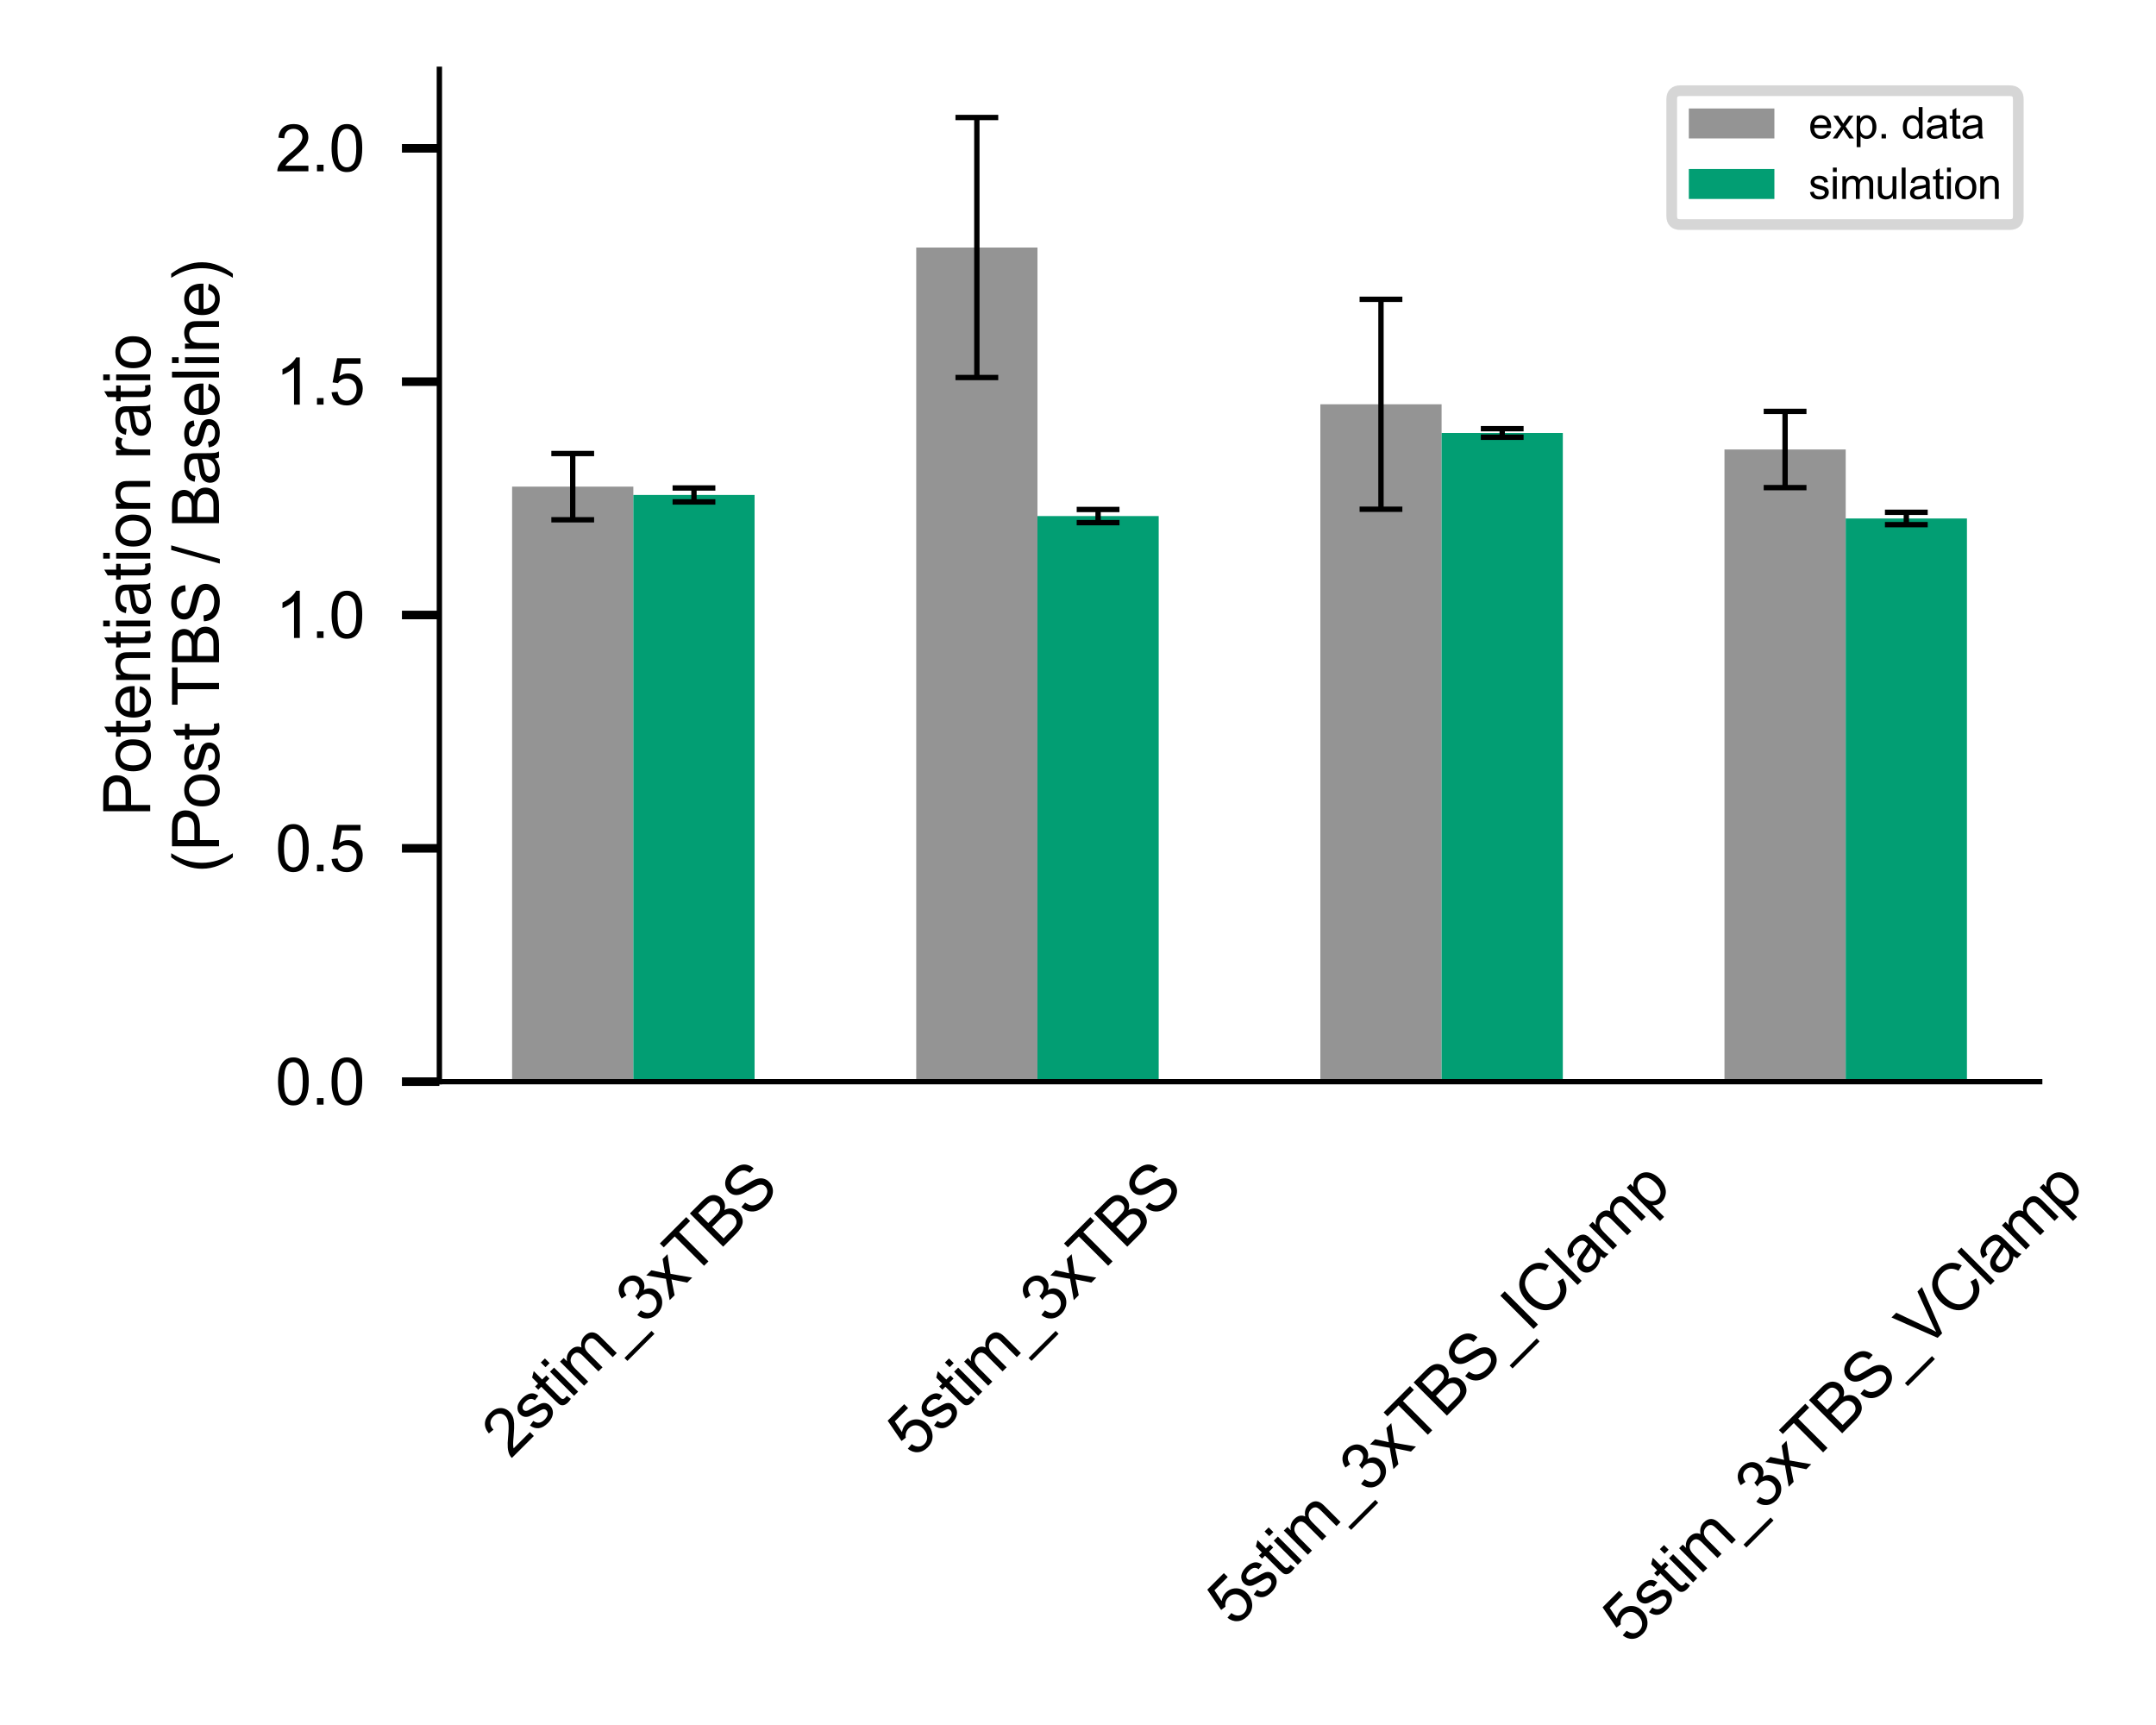 <?xml version="1.0" encoding="utf-8" standalone="no"?>
<!DOCTYPE svg PUBLIC "-//W3C//DTD SVG 1.1//EN"
  "http://www.w3.org/Graphics/SVG/1.1/DTD/svg11.dtd">
<svg xmlns:xlink="http://www.w3.org/1999/xlink" width="201.6pt" height="161.28pt" viewBox="0 0 201.6 161.28" xmlns="http://www.w3.org/2000/svg" version="1.1">
 <defs>
  <style type="text/css">*{stroke-linejoin: round; stroke-linecap: butt}</style>
 </defs>
 <g id="figure_1">
  <g id="patch_1">
   <path d="M 0 161.28 
L 201.6 161.28 
L 201.6 0 
L 0 0 
z
" style="fill: #ffffff"/>
  </g>
  <g id="axes_1">
   <g id="patch_2">
    <path d="M 41.084 101.131 
L 190.724 101.131 
L 190.724 6.48 
L 41.084 6.48 
z
" style="fill: #ffffff"/>
   </g>
   <g id="patch_3">
    <path d="M 47.886 101.131 
L 59.222 101.131 
L 59.222 45.498 
L 47.886 45.498 
z
" clip-path="url(#pa3f6104dae)" style="fill: #949494"/>
   </g>
   <g id="patch_4">
    <path d="M 85.674 101.131 
L 97.01 101.131 
L 97.01 23.143 
L 85.674 23.143 
z
" clip-path="url(#pa3f6104dae)" style="fill: #949494"/>
   </g>
   <g id="patch_5">
    <path d="M 123.461 101.131 
L 134.798 101.131 
L 134.798 37.799 
L 123.461 37.799 
z
" clip-path="url(#pa3f6104dae)" style="fill: #949494"/>
   </g>
   <g id="patch_6">
    <path d="M 161.249 101.131 
L 172.586 101.131 
L 172.586 42.026 
L 161.249 42.026 
z
" clip-path="url(#pa3f6104dae)" style="fill: #949494"/>
   </g>
   <g id="patch_7">
    <path d="M 59.222 101.131 
L 70.558 101.131 
L 70.558 46.276 
L 59.222 46.276 
z
" clip-path="url(#pa3f6104dae)" style="fill: #029e73"/>
   </g>
   <g id="patch_8">
    <path d="M 97.01 101.131 
L 108.346 101.131 
L 108.346 48.25 
L 97.01 48.25 
z
" clip-path="url(#pa3f6104dae)" style="fill: #029e73"/>
   </g>
   <g id="patch_9">
    <path d="M 134.798 101.131 
L 146.134 101.131 
L 146.134 40.48 
L 134.798 40.48 
z
" clip-path="url(#pa3f6104dae)" style="fill: #029e73"/>
   </g>
   <g id="patch_10">
    <path d="M 172.586 101.131 
L 183.922 101.131 
L 183.922 48.474 
L 172.586 48.474 
z
" clip-path="url(#pa3f6104dae)" style="fill: #029e73"/>
   </g>
   <g id="matplotlib.axis_1">
    <g id="xtick_1">
     <g id="text_1">
      <!-- 2stim_3xTBS -->
      <g transform="translate(47.731 136.447)rotate(-45)scale(0.06 -0.06)">
       <defs>
        <path id="ArialMT-32" d="M 3222 541 
L 3222 0 
L 194 0 
Q 188 203 259 391 
Q 375 700 629 1000 
Q 884 1300 1366 1694 
Q 2113 2306 2375 2664 
Q 2638 3022 2638 3341 
Q 2638 3675 2398 3904 
Q 2159 4134 1775 4134 
Q 1369 4134 1125 3890 
Q 881 3647 878 3216 
L 300 3275 
Q 359 3922 746 4261 
Q 1134 4600 1788 4600 
Q 2447 4600 2831 4234 
Q 3216 3869 3216 3328 
Q 3216 3053 3103 2787 
Q 2991 2522 2730 2228 
Q 2469 1934 1863 1422 
Q 1356 997 1212 845 
Q 1069 694 975 541 
L 3222 541 
z
" transform="scale(0.016)"/>
        <path id="ArialMT-73" d="M 197 991 
L 753 1078 
Q 800 744 1014 566 
Q 1228 388 1613 388 
Q 2000 388 2187 545 
Q 2375 703 2375 916 
Q 2375 1106 2209 1216 
Q 2094 1291 1634 1406 
Q 1016 1563 777 1677 
Q 538 1791 414 1992 
Q 291 2194 291 2438 
Q 291 2659 392 2848 
Q 494 3038 669 3163 
Q 800 3259 1026 3326 
Q 1253 3394 1513 3394 
Q 1903 3394 2198 3281 
Q 2494 3169 2634 2976 
Q 2775 2784 2828 2463 
L 2278 2388 
Q 2241 2644 2061 2787 
Q 1881 2931 1553 2931 
Q 1166 2931 1000 2803 
Q 834 2675 834 2503 
Q 834 2394 903 2306 
Q 972 2216 1119 2156 
Q 1203 2125 1616 2013 
Q 2213 1853 2448 1751 
Q 2684 1650 2818 1456 
Q 2953 1263 2953 975 
Q 2953 694 2789 445 
Q 2625 197 2315 61 
Q 2006 -75 1616 -75 
Q 969 -75 630 194 
Q 291 463 197 991 
z
" transform="scale(0.016)"/>
        <path id="ArialMT-74" d="M 1650 503 
L 1731 6 
Q 1494 -44 1306 -44 
Q 1000 -44 831 53 
Q 663 150 594 308 
Q 525 466 525 972 
L 525 2881 
L 113 2881 
L 113 3319 
L 525 3319 
L 525 4141 
L 1084 4478 
L 1084 3319 
L 1650 3319 
L 1650 2881 
L 1084 2881 
L 1084 941 
Q 1084 700 1114 631 
Q 1144 563 1211 522 
Q 1278 481 1403 481 
Q 1497 481 1650 503 
z
" transform="scale(0.016)"/>
        <path id="ArialMT-69" d="M 425 3934 
L 425 4581 
L 988 4581 
L 988 3934 
L 425 3934 
z
M 425 0 
L 425 3319 
L 988 3319 
L 988 0 
L 425 0 
z
" transform="scale(0.016)"/>
        <path id="ArialMT-6d" d="M 422 0 
L 422 3319 
L 925 3319 
L 925 2853 
Q 1081 3097 1340 3245 
Q 1600 3394 1931 3394 
Q 2300 3394 2536 3241 
Q 2772 3088 2869 2813 
Q 3263 3394 3894 3394 
Q 4388 3394 4653 3120 
Q 4919 2847 4919 2278 
L 4919 0 
L 4359 0 
L 4359 2091 
Q 4359 2428 4304 2576 
Q 4250 2725 4106 2815 
Q 3963 2906 3769 2906 
Q 3419 2906 3187 2673 
Q 2956 2441 2956 1928 
L 2956 0 
L 2394 0 
L 2394 2156 
Q 2394 2531 2256 2718 
Q 2119 2906 1806 2906 
Q 1569 2906 1367 2781 
Q 1166 2656 1075 2415 
Q 984 2175 984 1722 
L 984 0 
L 422 0 
z
" transform="scale(0.016)"/>
        <path id="ArialMT-5f" d="M -97 -1272 
L -97 -866 
L 3631 -866 
L 3631 -1272 
L -97 -1272 
z
" transform="scale(0.016)"/>
        <path id="ArialMT-33" d="M 269 1209 
L 831 1284 
Q 928 806 1161 595 
Q 1394 384 1728 384 
Q 2125 384 2398 659 
Q 2672 934 2672 1341 
Q 2672 1728 2419 1979 
Q 2166 2231 1775 2231 
Q 1616 2231 1378 2169 
L 1441 2663 
Q 1497 2656 1531 2656 
Q 1891 2656 2178 2843 
Q 2466 3031 2466 3422 
Q 2466 3731 2256 3934 
Q 2047 4138 1716 4138 
Q 1388 4138 1169 3931 
Q 950 3725 888 3313 
L 325 3413 
Q 428 3978 793 4289 
Q 1159 4600 1703 4600 
Q 2078 4600 2393 4439 
Q 2709 4278 2876 4000 
Q 3044 3722 3044 3409 
Q 3044 3113 2884 2869 
Q 2725 2625 2413 2481 
Q 2819 2388 3044 2092 
Q 3269 1797 3269 1353 
Q 3269 753 2831 336 
Q 2394 -81 1725 -81 
Q 1122 -81 723 278 
Q 325 638 269 1209 
z
" transform="scale(0.016)"/>
        <path id="ArialMT-78" d="M 47 0 
L 1259 1725 
L 138 3319 
L 841 3319 
L 1350 2541 
Q 1494 2319 1581 2169 
Q 1719 2375 1834 2534 
L 2394 3319 
L 3066 3319 
L 1919 1756 
L 3153 0 
L 2463 0 
L 1781 1031 
L 1600 1309 
L 728 0 
L 47 0 
z
" transform="scale(0.016)"/>
        <path id="ArialMT-54" d="M 1659 0 
L 1659 4041 
L 150 4041 
L 150 4581 
L 3781 4581 
L 3781 4041 
L 2266 4041 
L 2266 0 
L 1659 0 
z
" transform="scale(0.016)"/>
        <path id="ArialMT-42" d="M 469 0 
L 469 4581 
L 2188 4581 
Q 2713 4581 3030 4442 
Q 3347 4303 3526 4014 
Q 3706 3725 3706 3409 
Q 3706 3116 3547 2856 
Q 3388 2597 3066 2438 
Q 3481 2316 3704 2022 
Q 3928 1728 3928 1328 
Q 3928 1006 3792 729 
Q 3656 453 3456 303 
Q 3256 153 2954 76 
Q 2653 0 2216 0 
L 469 0 
z
M 1075 2656 
L 2066 2656 
Q 2469 2656 2644 2709 
Q 2875 2778 2992 2937 
Q 3109 3097 3109 3338 
Q 3109 3566 3000 3739 
Q 2891 3913 2687 3977 
Q 2484 4041 1991 4041 
L 1075 4041 
L 1075 2656 
z
M 1075 541 
L 2216 541 
Q 2509 541 2628 563 
Q 2838 600 2978 687 
Q 3119 775 3209 942 
Q 3300 1109 3300 1328 
Q 3300 1584 3169 1773 
Q 3038 1963 2805 2039 
Q 2572 2116 2134 2116 
L 1075 2116 
L 1075 541 
z
" transform="scale(0.016)"/>
        <path id="ArialMT-53" d="M 288 1472 
L 859 1522 
Q 900 1178 1048 958 
Q 1197 738 1509 602 
Q 1822 466 2213 466 
Q 2559 466 2825 569 
Q 3091 672 3220 851 
Q 3350 1031 3350 1244 
Q 3350 1459 3225 1620 
Q 3100 1781 2813 1891 
Q 2628 1963 1997 2114 
Q 1366 2266 1113 2400 
Q 784 2572 623 2826 
Q 463 3081 463 3397 
Q 463 3744 659 4045 
Q 856 4347 1234 4503 
Q 1613 4659 2075 4659 
Q 2584 4659 2973 4495 
Q 3363 4331 3572 4012 
Q 3781 3694 3797 3291 
L 3216 3247 
Q 3169 3681 2898 3903 
Q 2628 4125 2100 4125 
Q 1550 4125 1298 3923 
Q 1047 3722 1047 3438 
Q 1047 3191 1225 3031 
Q 1400 2872 2139 2705 
Q 2878 2538 3153 2413 
Q 3553 2228 3743 1945 
Q 3934 1663 3934 1294 
Q 3934 928 3725 604 
Q 3516 281 3123 101 
Q 2731 -78 2241 -78 
Q 1619 -78 1198 103 
Q 778 284 539 648 
Q 300 1013 288 1472 
z
" transform="scale(0.016)"/>
       </defs>
       <use xlink:href="#ArialMT-32"/>
       <use xlink:href="#ArialMT-73" x="55.615"/>
       <use xlink:href="#ArialMT-74" x="105.615"/>
       <use xlink:href="#ArialMT-69" x="133.398"/>
       <use xlink:href="#ArialMT-6d" x="155.615"/>
       <use xlink:href="#ArialMT-5f" x="238.916"/>
       <use xlink:href="#ArialMT-33" x="294.531"/>
       <use xlink:href="#ArialMT-78" x="350.146"/>
       <use xlink:href="#ArialMT-54" x="400.146"/>
       <use xlink:href="#ArialMT-42" x="461.23"/>
       <use xlink:href="#ArialMT-53" x="527.93"/>
      </g>
     </g>
    </g>
    <g id="xtick_2">
     <g id="text_2">
      <!-- 5stim_3xTBS -->
      <g transform="translate(85.519 136.447)rotate(-45)scale(0.06 -0.06)">
       <defs>
        <path id="ArialMT-35" d="M 266 1200 
L 856 1250 
Q 922 819 1161 601 
Q 1400 384 1738 384 
Q 2144 384 2425 690 
Q 2706 997 2706 1503 
Q 2706 1984 2436 2262 
Q 2166 2541 1728 2541 
Q 1456 2541 1237 2417 
Q 1019 2294 894 2097 
L 366 2166 
L 809 4519 
L 3088 4519 
L 3088 3981 
L 1259 3981 
L 1013 2750 
Q 1425 3038 1878 3038 
Q 2478 3038 2890 2622 
Q 3303 2206 3303 1553 
Q 3303 931 2941 478 
Q 2500 -78 1738 -78 
Q 1113 -78 717 272 
Q 322 622 266 1200 
z
" transform="scale(0.016)"/>
       </defs>
       <use xlink:href="#ArialMT-35"/>
       <use xlink:href="#ArialMT-73" x="55.615"/>
       <use xlink:href="#ArialMT-74" x="105.615"/>
       <use xlink:href="#ArialMT-69" x="133.398"/>
       <use xlink:href="#ArialMT-6d" x="155.615"/>
       <use xlink:href="#ArialMT-5f" x="238.916"/>
       <use xlink:href="#ArialMT-33" x="294.531"/>
       <use xlink:href="#ArialMT-78" x="350.146"/>
       <use xlink:href="#ArialMT-54" x="400.146"/>
       <use xlink:href="#ArialMT-42" x="461.23"/>
       <use xlink:href="#ArialMT-53" x="527.93"/>
      </g>
     </g>
    </g>
    <g id="xtick_3">
     <g id="text_3">
      <!-- 5stim_3xTBS_IClamp -->
      <g transform="translate(115.408 152.244)rotate(-45)scale(0.06 -0.06)">
       <defs>
        <path id="ArialMT-49" d="M 597 0 
L 597 4581 
L 1203 4581 
L 1203 0 
L 597 0 
z
" transform="scale(0.016)"/>
        <path id="ArialMT-43" d="M 3763 1606 
L 4369 1453 
Q 4178 706 3683 314 
Q 3188 -78 2472 -78 
Q 1731 -78 1267 223 
Q 803 525 561 1097 
Q 319 1669 319 2325 
Q 319 3041 592 3573 
Q 866 4106 1370 4382 
Q 1875 4659 2481 4659 
Q 3169 4659 3637 4309 
Q 4106 3959 4291 3325 
L 3694 3184 
Q 3534 3684 3231 3912 
Q 2928 4141 2469 4141 
Q 1941 4141 1586 3887 
Q 1231 3634 1087 3207 
Q 944 2781 944 2328 
Q 944 1744 1114 1308 
Q 1284 872 1643 656 
Q 2003 441 2422 441 
Q 2931 441 3284 734 
Q 3638 1028 3763 1606 
z
" transform="scale(0.016)"/>
        <path id="ArialMT-6c" d="M 409 0 
L 409 4581 
L 972 4581 
L 972 0 
L 409 0 
z
" transform="scale(0.016)"/>
        <path id="ArialMT-61" d="M 2588 409 
Q 2275 144 1986 34 
Q 1697 -75 1366 -75 
Q 819 -75 525 192 
Q 231 459 231 875 
Q 231 1119 342 1320 
Q 453 1522 633 1644 
Q 813 1766 1038 1828 
Q 1203 1872 1538 1913 
Q 2219 1994 2541 2106 
Q 2544 2222 2544 2253 
Q 2544 2597 2384 2738 
Q 2169 2928 1744 2928 
Q 1347 2928 1158 2789 
Q 969 2650 878 2297 
L 328 2372 
Q 403 2725 575 2942 
Q 747 3159 1072 3276 
Q 1397 3394 1825 3394 
Q 2250 3394 2515 3294 
Q 2781 3194 2906 3042 
Q 3031 2891 3081 2659 
Q 3109 2516 3109 2141 
L 3109 1391 
Q 3109 606 3145 398 
Q 3181 191 3288 0 
L 2700 0 
Q 2613 175 2588 409 
z
M 2541 1666 
Q 2234 1541 1622 1453 
Q 1275 1403 1131 1340 
Q 988 1278 909 1158 
Q 831 1038 831 891 
Q 831 666 1001 516 
Q 1172 366 1500 366 
Q 1825 366 2078 508 
Q 2331 650 2450 897 
Q 2541 1088 2541 1459 
L 2541 1666 
z
" transform="scale(0.016)"/>
        <path id="ArialMT-70" d="M 422 -1272 
L 422 3319 
L 934 3319 
L 934 2888 
Q 1116 3141 1344 3267 
Q 1572 3394 1897 3394 
Q 2322 3394 2647 3175 
Q 2972 2956 3137 2557 
Q 3303 2159 3303 1684 
Q 3303 1175 3120 767 
Q 2938 359 2589 142 
Q 2241 -75 1856 -75 
Q 1575 -75 1351 44 
Q 1128 163 984 344 
L 984 -1272 
L 422 -1272 
z
M 931 1641 
Q 931 1000 1190 694 
Q 1450 388 1819 388 
Q 2194 388 2461 705 
Q 2728 1022 2728 1688 
Q 2728 2322 2467 2637 
Q 2206 2953 1844 2953 
Q 1484 2953 1207 2617 
Q 931 2281 931 1641 
z
" transform="scale(0.016)"/>
       </defs>
       <use xlink:href="#ArialMT-35"/>
       <use xlink:href="#ArialMT-73" x="55.615"/>
       <use xlink:href="#ArialMT-74" x="105.615"/>
       <use xlink:href="#ArialMT-69" x="133.398"/>
       <use xlink:href="#ArialMT-6d" x="155.615"/>
       <use xlink:href="#ArialMT-5f" x="238.916"/>
       <use xlink:href="#ArialMT-33" x="294.531"/>
       <use xlink:href="#ArialMT-78" x="350.146"/>
       <use xlink:href="#ArialMT-54" x="400.146"/>
       <use xlink:href="#ArialMT-42" x="461.23"/>
       <use xlink:href="#ArialMT-53" x="527.93"/>
       <use xlink:href="#ArialMT-5f" x="594.629"/>
       <use xlink:href="#ArialMT-49" x="650.244"/>
       <use xlink:href="#ArialMT-43" x="678.027"/>
       <use xlink:href="#ArialMT-6c" x="750.244"/>
       <use xlink:href="#ArialMT-61" x="772.461"/>
       <use xlink:href="#ArialMT-6d" x="828.076"/>
       <use xlink:href="#ArialMT-70" x="911.377"/>
      </g>
     </g>
    </g>
    <g id="xtick_4">
     <g id="text_4">
      <!-- 5stim_3xTBS_VClamp -->
      <g transform="translate(152.37 153.895)rotate(-45)scale(0.06 -0.06)">
       <defs>
        <path id="ArialMT-56" d="M 1803 0 
L 28 4581 
L 684 4581 
L 1875 1253 
Q 2019 853 2116 503 
Q 2222 878 2363 1253 
L 3600 4581 
L 4219 4581 
L 2425 0 
L 1803 0 
z
" transform="scale(0.016)"/>
       </defs>
       <use xlink:href="#ArialMT-35"/>
       <use xlink:href="#ArialMT-73" x="55.615"/>
       <use xlink:href="#ArialMT-74" x="105.615"/>
       <use xlink:href="#ArialMT-69" x="133.398"/>
       <use xlink:href="#ArialMT-6d" x="155.615"/>
       <use xlink:href="#ArialMT-5f" x="238.916"/>
       <use xlink:href="#ArialMT-33" x="294.531"/>
       <use xlink:href="#ArialMT-78" x="350.146"/>
       <use xlink:href="#ArialMT-54" x="400.146"/>
       <use xlink:href="#ArialMT-42" x="461.23"/>
       <use xlink:href="#ArialMT-53" x="527.93"/>
       <use xlink:href="#ArialMT-5f" x="594.629"/>
       <use xlink:href="#ArialMT-56" x="650.244"/>
       <use xlink:href="#ArialMT-43" x="716.943"/>
       <use xlink:href="#ArialMT-6c" x="789.16"/>
       <use xlink:href="#ArialMT-61" x="811.377"/>
       <use xlink:href="#ArialMT-6d" x="866.992"/>
       <use xlink:href="#ArialMT-70" x="950.293"/>
      </g>
     </g>
    </g>
   </g>
   <g id="matplotlib.axis_2">
    <g id="ytick_1">
     <g id="line2d_1">
      <defs>
       <path id="m439abb5422" d="M 0 0 
L -3.5 0 
" style="stroke: #000000; stroke-width: 0.8"/>
      </defs>
      <g>
       <use xlink:href="#m439abb5422" x="41.084" y="101.131" style="stroke: #000000; stroke-width: 0.8"/>
      </g>
     </g>
     <g id="text_5">
      <!-- 0.0 -->
      <g transform="translate(25.744 103.278)scale(0.06 -0.06)">
       <defs>
        <path id="ArialMT-30" d="M 266 2259 
Q 266 3072 433 3567 
Q 600 4063 929 4331 
Q 1259 4600 1759 4600 
Q 2128 4600 2406 4451 
Q 2684 4303 2865 4023 
Q 3047 3744 3150 3342 
Q 3253 2941 3253 2259 
Q 3253 1453 3087 958 
Q 2922 463 2592 192 
Q 2263 -78 1759 -78 
Q 1097 -78 719 397 
Q 266 969 266 2259 
z
M 844 2259 
Q 844 1131 1108 757 
Q 1372 384 1759 384 
Q 2147 384 2411 759 
Q 2675 1134 2675 2259 
Q 2675 3391 2411 3762 
Q 2147 4134 1753 4134 
Q 1366 4134 1134 3806 
Q 844 3388 844 2259 
z
" transform="scale(0.016)"/>
        <path id="ArialMT-2e" d="M 581 0 
L 581 641 
L 1222 641 
L 1222 0 
L 581 0 
z
" transform="scale(0.016)"/>
       </defs>
       <use xlink:href="#ArialMT-30"/>
       <use xlink:href="#ArialMT-2e" x="55.615"/>
       <use xlink:href="#ArialMT-30" x="83.398"/>
      </g>
     </g>
    </g>
    <g id="ytick_2">
     <g id="line2d_2">
      <g>
       <use xlink:href="#m439abb5422" x="41.084" y="79.315" style="stroke: #000000; stroke-width: 0.8"/>
      </g>
     </g>
     <g id="text_6">
      <!-- 0.5 -->
      <g transform="translate(25.744 81.463)scale(0.06 -0.06)">
       <use xlink:href="#ArialMT-30"/>
       <use xlink:href="#ArialMT-2e" x="55.615"/>
       <use xlink:href="#ArialMT-35" x="83.398"/>
      </g>
     </g>
    </g>
    <g id="ytick_3">
     <g id="line2d_3">
      <g>
       <use xlink:href="#m439abb5422" x="41.084" y="57.499" style="stroke: #000000; stroke-width: 0.8"/>
      </g>
     </g>
     <g id="text_7">
      <!-- 1.0 -->
      <g transform="translate(25.744 59.647)scale(0.06 -0.06)">
       <defs>
        <path id="ArialMT-31" d="M 2384 0 
L 1822 0 
L 1822 3584 
Q 1619 3391 1289 3197 
Q 959 3003 697 2906 
L 697 3450 
Q 1169 3672 1522 3987 
Q 1875 4303 2022 4600 
L 2384 4600 
L 2384 0 
z
" transform="scale(0.016)"/>
       </defs>
       <use xlink:href="#ArialMT-31"/>
       <use xlink:href="#ArialMT-2e" x="55.615"/>
       <use xlink:href="#ArialMT-30" x="83.398"/>
      </g>
     </g>
    </g>
    <g id="ytick_4">
     <g id="line2d_4">
      <g>
       <use xlink:href="#m439abb5422" x="41.084" y="35.684" style="stroke: #000000; stroke-width: 0.8"/>
      </g>
     </g>
     <g id="text_8">
      <!-- 1.5 -->
      <g transform="translate(25.744 37.831)scale(0.06 -0.06)">
       <use xlink:href="#ArialMT-31"/>
       <use xlink:href="#ArialMT-2e" x="55.615"/>
       <use xlink:href="#ArialMT-35" x="83.398"/>
      </g>
     </g>
    </g>
    <g id="ytick_5">
     <g id="line2d_5">
      <g>
       <use xlink:href="#m439abb5422" x="41.084" y="13.868" style="stroke: #000000; stroke-width: 0.8"/>
      </g>
     </g>
     <g id="text_9">
      <!-- 2.0 -->
      <g transform="translate(25.744 16.015)scale(0.06 -0.06)">
       <use xlink:href="#ArialMT-32"/>
       <use xlink:href="#ArialMT-2e" x="55.615"/>
       <use xlink:href="#ArialMT-30" x="83.398"/>
      </g>
     </g>
    </g>
    <g id="text_10">
     <!-- Potentiation ratio -->
     <g transform="translate(14.047 76.319)rotate(-90)scale(0.06 -0.06)">
      <defs>
       <path id="ArialMT-50" d="M 494 0 
L 494 4581 
L 2222 4581 
Q 2678 4581 2919 4538 
Q 3256 4481 3484 4323 
Q 3713 4166 3852 3881 
Q 3991 3597 3991 3256 
Q 3991 2672 3619 2267 
Q 3247 1863 2275 1863 
L 1100 1863 
L 1100 0 
L 494 0 
z
M 1100 2403 
L 2284 2403 
Q 2872 2403 3119 2622 
Q 3366 2841 3366 3238 
Q 3366 3525 3220 3729 
Q 3075 3934 2838 4000 
Q 2684 4041 2272 4041 
L 1100 4041 
L 1100 2403 
z
" transform="scale(0.016)"/>
       <path id="ArialMT-6f" d="M 213 1659 
Q 213 2581 725 3025 
Q 1153 3394 1769 3394 
Q 2453 3394 2887 2945 
Q 3322 2497 3322 1706 
Q 3322 1066 3130 698 
Q 2938 331 2570 128 
Q 2203 -75 1769 -75 
Q 1072 -75 642 372 
Q 213 819 213 1659 
z
M 791 1659 
Q 791 1022 1069 705 
Q 1347 388 1769 388 
Q 2188 388 2466 706 
Q 2744 1025 2744 1678 
Q 2744 2294 2464 2611 
Q 2184 2928 1769 2928 
Q 1347 2928 1069 2612 
Q 791 2297 791 1659 
z
" transform="scale(0.016)"/>
       <path id="ArialMT-65" d="M 2694 1069 
L 3275 997 
Q 3138 488 2766 206 
Q 2394 -75 1816 -75 
Q 1088 -75 661 373 
Q 234 822 234 1631 
Q 234 2469 665 2931 
Q 1097 3394 1784 3394 
Q 2450 3394 2872 2941 
Q 3294 2488 3294 1666 
Q 3294 1616 3291 1516 
L 816 1516 
Q 847 969 1125 678 
Q 1403 388 1819 388 
Q 2128 388 2347 550 
Q 2566 713 2694 1069 
z
M 847 1978 
L 2700 1978 
Q 2663 2397 2488 2606 
Q 2219 2931 1791 2931 
Q 1403 2931 1139 2672 
Q 875 2413 847 1978 
z
" transform="scale(0.016)"/>
       <path id="ArialMT-6e" d="M 422 0 
L 422 3319 
L 928 3319 
L 928 2847 
Q 1294 3394 1984 3394 
Q 2284 3394 2536 3286 
Q 2788 3178 2913 3003 
Q 3038 2828 3088 2588 
Q 3119 2431 3119 2041 
L 3119 0 
L 2556 0 
L 2556 2019 
Q 2556 2363 2490 2533 
Q 2425 2703 2258 2804 
Q 2091 2906 1866 2906 
Q 1506 2906 1245 2678 
Q 984 2450 984 1813 
L 984 0 
L 422 0 
z
" transform="scale(0.016)"/>
       <path id="ArialMT-20" transform="scale(0.016)"/>
       <path id="ArialMT-72" d="M 416 0 
L 416 3319 
L 922 3319 
L 922 2816 
Q 1116 3169 1280 3281 
Q 1444 3394 1641 3394 
Q 1925 3394 2219 3213 
L 2025 2691 
Q 1819 2813 1613 2813 
Q 1428 2813 1281 2702 
Q 1134 2591 1072 2394 
Q 978 2094 978 1738 
L 978 0 
L 416 0 
z
" transform="scale(0.016)"/>
      </defs>
      <use xlink:href="#ArialMT-50"/>
      <use xlink:href="#ArialMT-6f" x="66.699"/>
      <use xlink:href="#ArialMT-74" x="122.314"/>
      <use xlink:href="#ArialMT-65" x="150.098"/>
      <use xlink:href="#ArialMT-6e" x="205.713"/>
      <use xlink:href="#ArialMT-74" x="261.328"/>
      <use xlink:href="#ArialMT-69" x="289.111"/>
      <use xlink:href="#ArialMT-61" x="311.328"/>
      <use xlink:href="#ArialMT-74" x="366.943"/>
      <use xlink:href="#ArialMT-69" x="394.727"/>
      <use xlink:href="#ArialMT-6f" x="416.943"/>
      <use xlink:href="#ArialMT-6e" x="472.559"/>
      <use xlink:href="#ArialMT-20" x="528.174"/>
      <use xlink:href="#ArialMT-72" x="555.957"/>
      <use xlink:href="#ArialMT-61" x="589.258"/>
      <use xlink:href="#ArialMT-74" x="644.873"/>
      <use xlink:href="#ArialMT-69" x="672.656"/>
      <use xlink:href="#ArialMT-6f" x="694.873"/>
     </g>
     <!--  (Post TBS / Baseline) -->
     <g transform="translate(20.481 83.263)rotate(-90)scale(0.06 -0.06)">
      <defs>
       <path id="ArialMT-28" d="M 1497 -1347 
Q 1031 -759 709 28 
Q 388 816 388 1659 
Q 388 2403 628 3084 
Q 909 3875 1497 4659 
L 1900 4659 
Q 1522 4009 1400 3731 
Q 1209 3300 1100 2831 
Q 966 2247 966 1656 
Q 966 153 1900 -1347 
L 1497 -1347 
z
" transform="scale(0.016)"/>
       <path id="ArialMT-2f" d="M 0 -78 
L 1328 4659 
L 1778 4659 
L 453 -78 
L 0 -78 
z
" transform="scale(0.016)"/>
       <path id="ArialMT-29" d="M 791 -1347 
L 388 -1347 
Q 1322 153 1322 1656 
Q 1322 2244 1188 2822 
Q 1081 3291 891 3722 
Q 769 4003 388 4659 
L 791 4659 
Q 1378 3875 1659 3084 
Q 1900 2403 1900 1659 
Q 1900 816 1576 28 
Q 1253 -759 791 -1347 
z
" transform="scale(0.016)"/>
      </defs>
      <use xlink:href="#ArialMT-20"/>
      <use xlink:href="#ArialMT-28" x="27.783"/>
      <use xlink:href="#ArialMT-50" x="61.084"/>
      <use xlink:href="#ArialMT-6f" x="127.783"/>
      <use xlink:href="#ArialMT-73" x="183.398"/>
      <use xlink:href="#ArialMT-74" x="233.398"/>
      <use xlink:href="#ArialMT-20" x="261.182"/>
      <use xlink:href="#ArialMT-54" x="287.215"/>
      <use xlink:href="#ArialMT-42" x="348.299"/>
      <use xlink:href="#ArialMT-53" x="414.998"/>
      <use xlink:href="#ArialMT-20" x="481.697"/>
      <use xlink:href="#ArialMT-2f" x="509.48"/>
      <use xlink:href="#ArialMT-20" x="537.264"/>
      <use xlink:href="#ArialMT-42" x="565.047"/>
      <use xlink:href="#ArialMT-61" x="631.746"/>
      <use xlink:href="#ArialMT-73" x="687.361"/>
      <use xlink:href="#ArialMT-65" x="737.361"/>
      <use xlink:href="#ArialMT-6c" x="792.977"/>
      <use xlink:href="#ArialMT-69" x="815.193"/>
      <use xlink:href="#ArialMT-6e" x="837.41"/>
      <use xlink:href="#ArialMT-65" x="893.025"/>
      <use xlink:href="#ArialMT-29" x="948.641"/>
     </g>
    </g>
   </g>
   <g id="LineCollection_1">
    <path d="M 53.554 48.594 
L 53.554 42.402 
" clip-path="url(#pa3f6104dae)" style="fill: none; stroke: #000000; stroke-width: 0.5"/>
    <path d="M 91.342 35.298 
L 91.342 10.987 
" clip-path="url(#pa3f6104dae)" style="fill: none; stroke: #000000; stroke-width: 0.5"/>
    <path d="M 129.13 47.614 
L 129.13 27.983 
" clip-path="url(#pa3f6104dae)" style="fill: none; stroke: #000000; stroke-width: 0.5"/>
    <path d="M 166.917 45.591 
L 166.917 38.461 
" clip-path="url(#pa3f6104dae)" style="fill: none; stroke: #000000; stroke-width: 0.5"/>
   </g>
   <g id="line2d_6">
    <defs>
     <path id="ma3a399ba9c" d="M 2 0 
L -2 -0 
" style="stroke: #000000; stroke-width: 0.5"/>
    </defs>
    <g clip-path="url(#pa3f6104dae)">
     <use xlink:href="#ma3a399ba9c" x="53.554" y="48.594" style="stroke: #000000; stroke-width: 0.5"/>
     <use xlink:href="#ma3a399ba9c" x="91.342" y="35.298" style="stroke: #000000; stroke-width: 0.5"/>
     <use xlink:href="#ma3a399ba9c" x="129.13" y="47.614" style="stroke: #000000; stroke-width: 0.5"/>
     <use xlink:href="#ma3a399ba9c" x="166.917" y="45.591" style="stroke: #000000; stroke-width: 0.5"/>
    </g>
   </g>
   <g id="line2d_7">
    <g clip-path="url(#pa3f6104dae)">
     <use xlink:href="#ma3a399ba9c" x="53.554" y="42.402" style="stroke: #000000; stroke-width: 0.5"/>
     <use xlink:href="#ma3a399ba9c" x="91.342" y="10.987" style="stroke: #000000; stroke-width: 0.5"/>
     <use xlink:href="#ma3a399ba9c" x="129.13" y="27.983" style="stroke: #000000; stroke-width: 0.5"/>
     <use xlink:href="#ma3a399ba9c" x="166.917" y="38.461" style="stroke: #000000; stroke-width: 0.5"/>
    </g>
   </g>
   <g id="LineCollection_2">
    <path d="M 64.89 46.927 
L 64.89 45.626 
" clip-path="url(#pa3f6104dae)" style="fill: none; stroke: #000000; stroke-width: 0.5"/>
    <path d="M 102.678 48.867 
L 102.678 47.633 
" clip-path="url(#pa3f6104dae)" style="fill: none; stroke: #000000; stroke-width: 0.5"/>
    <path d="M 140.466 40.879 
L 140.466 40.082 
" clip-path="url(#pa3f6104dae)" style="fill: none; stroke: #000000; stroke-width: 0.5"/>
    <path d="M 178.254 49.051 
L 178.254 47.896 
" clip-path="url(#pa3f6104dae)" style="fill: none; stroke: #000000; stroke-width: 0.5"/>
   </g>
   <g id="line2d_8">
    <g clip-path="url(#pa3f6104dae)">
     <use xlink:href="#ma3a399ba9c" x="64.89" y="46.927" style="stroke: #000000; stroke-width: 0.5"/>
     <use xlink:href="#ma3a399ba9c" x="102.678" y="48.867" style="stroke: #000000; stroke-width: 0.5"/>
     <use xlink:href="#ma3a399ba9c" x="140.466" y="40.879" style="stroke: #000000; stroke-width: 0.5"/>
     <use xlink:href="#ma3a399ba9c" x="178.254" y="49.051" style="stroke: #000000; stroke-width: 0.5"/>
    </g>
   </g>
   <g id="line2d_9">
    <g clip-path="url(#pa3f6104dae)">
     <use xlink:href="#ma3a399ba9c" x="64.89" y="45.626" style="stroke: #000000; stroke-width: 0.5"/>
     <use xlink:href="#ma3a399ba9c" x="102.678" y="47.633" style="stroke: #000000; stroke-width: 0.5"/>
     <use xlink:href="#ma3a399ba9c" x="140.466" y="40.082" style="stroke: #000000; stroke-width: 0.5"/>
     <use xlink:href="#ma3a399ba9c" x="178.254" y="47.896" style="stroke: #000000; stroke-width: 0.5"/>
    </g>
   </g>
   <g id="patch_11">
    <path d="M 41.084 101.131 
L 41.084 6.48 
" style="fill: none; stroke: #000000; stroke-width: 0.5; stroke-linejoin: miter; stroke-linecap: square"/>
   </g>
   <g id="patch_12">
    <path d="M 41.084 101.131 
L 190.724 101.131 
" style="fill: none; stroke: #000000; stroke-width: 0.5; stroke-linejoin: miter; stroke-linecap: square"/>
   </g>
   <g id="legend_1">
    <g id="patch_13">
     <path d="M 157.117 20.996 
L 187.924 20.996 
Q 188.724 20.996 188.724 20.196 
L 188.724 9.28 
Q 188.724 8.48 187.924 8.48 
L 157.117 8.48 
Q 156.317 8.48 156.317 9.28 
L 156.317 20.196 
Q 156.317 20.996 157.117 20.996 
z
" style="fill: #ffffff; opacity: 0.8; stroke: #cccccc; stroke-linejoin: miter"/>
    </g>
    <g id="patch_14">
     <path d="M 157.917 12.943 
L 165.917 12.943 
L 165.917 10.143 
L 157.917 10.143 
z
" style="fill: #949494"/>
    </g>
    <g id="text_11">
     <!-- exp. data -->
     <g transform="translate(169.117 12.943)scale(0.04 -0.04)">
      <defs>
       <path id="ArialMT-64" d="M 2575 0 
L 2575 419 
Q 2259 -75 1647 -75 
Q 1250 -75 917 144 
Q 584 363 401 755 
Q 219 1147 219 1656 
Q 219 2153 384 2558 
Q 550 2963 881 3178 
Q 1213 3394 1622 3394 
Q 1922 3394 2156 3267 
Q 2391 3141 2538 2938 
L 2538 4581 
L 3097 4581 
L 3097 0 
L 2575 0 
z
M 797 1656 
Q 797 1019 1065 703 
Q 1334 388 1700 388 
Q 2069 388 2326 689 
Q 2584 991 2584 1609 
Q 2584 2291 2321 2609 
Q 2059 2928 1675 2928 
Q 1300 2928 1048 2622 
Q 797 2316 797 1656 
z
" transform="scale(0.016)"/>
      </defs>
      <use xlink:href="#ArialMT-65"/>
      <use xlink:href="#ArialMT-78" x="55.615"/>
      <use xlink:href="#ArialMT-70" x="105.615"/>
      <use xlink:href="#ArialMT-2e" x="161.23"/>
      <use xlink:href="#ArialMT-20" x="189.014"/>
      <use xlink:href="#ArialMT-64" x="216.797"/>
      <use xlink:href="#ArialMT-61" x="272.412"/>
      <use xlink:href="#ArialMT-74" x="328.027"/>
      <use xlink:href="#ArialMT-61" x="355.811"/>
     </g>
    </g>
    <g id="patch_15">
     <path d="M 157.917 18.601 
L 165.917 18.601 
L 165.917 15.801 
L 157.917 15.801 
z
" style="fill: #029e73"/>
    </g>
    <g id="text_12">
     <!-- simulation -->
     <g transform="translate(169.117 18.601)scale(0.04 -0.04)">
      <defs>
       <path id="ArialMT-75" d="M 2597 0 
L 2597 488 
Q 2209 -75 1544 -75 
Q 1250 -75 995 37 
Q 741 150 617 320 
Q 494 491 444 738 
Q 409 903 409 1263 
L 409 3319 
L 972 3319 
L 972 1478 
Q 972 1038 1006 884 
Q 1059 663 1231 536 
Q 1403 409 1656 409 
Q 1909 409 2131 539 
Q 2353 669 2445 892 
Q 2538 1116 2538 1541 
L 2538 3319 
L 3100 3319 
L 3100 0 
L 2597 0 
z
" transform="scale(0.016)"/>
      </defs>
      <use xlink:href="#ArialMT-73"/>
      <use xlink:href="#ArialMT-69" x="50"/>
      <use xlink:href="#ArialMT-6d" x="72.217"/>
      <use xlink:href="#ArialMT-75" x="155.518"/>
      <use xlink:href="#ArialMT-6c" x="211.133"/>
      <use xlink:href="#ArialMT-61" x="233.35"/>
      <use xlink:href="#ArialMT-74" x="288.965"/>
      <use xlink:href="#ArialMT-69" x="316.748"/>
      <use xlink:href="#ArialMT-6f" x="338.965"/>
      <use xlink:href="#ArialMT-6e" x="394.58"/>
     </g>
    </g>
   </g>
  </g>
 </g>
 <defs>
  <clipPath id="pa3f6104dae">
   <rect x="41.084" y="6.48" width="149.64" height="94.651"/>
  </clipPath>
 </defs>
</svg>
